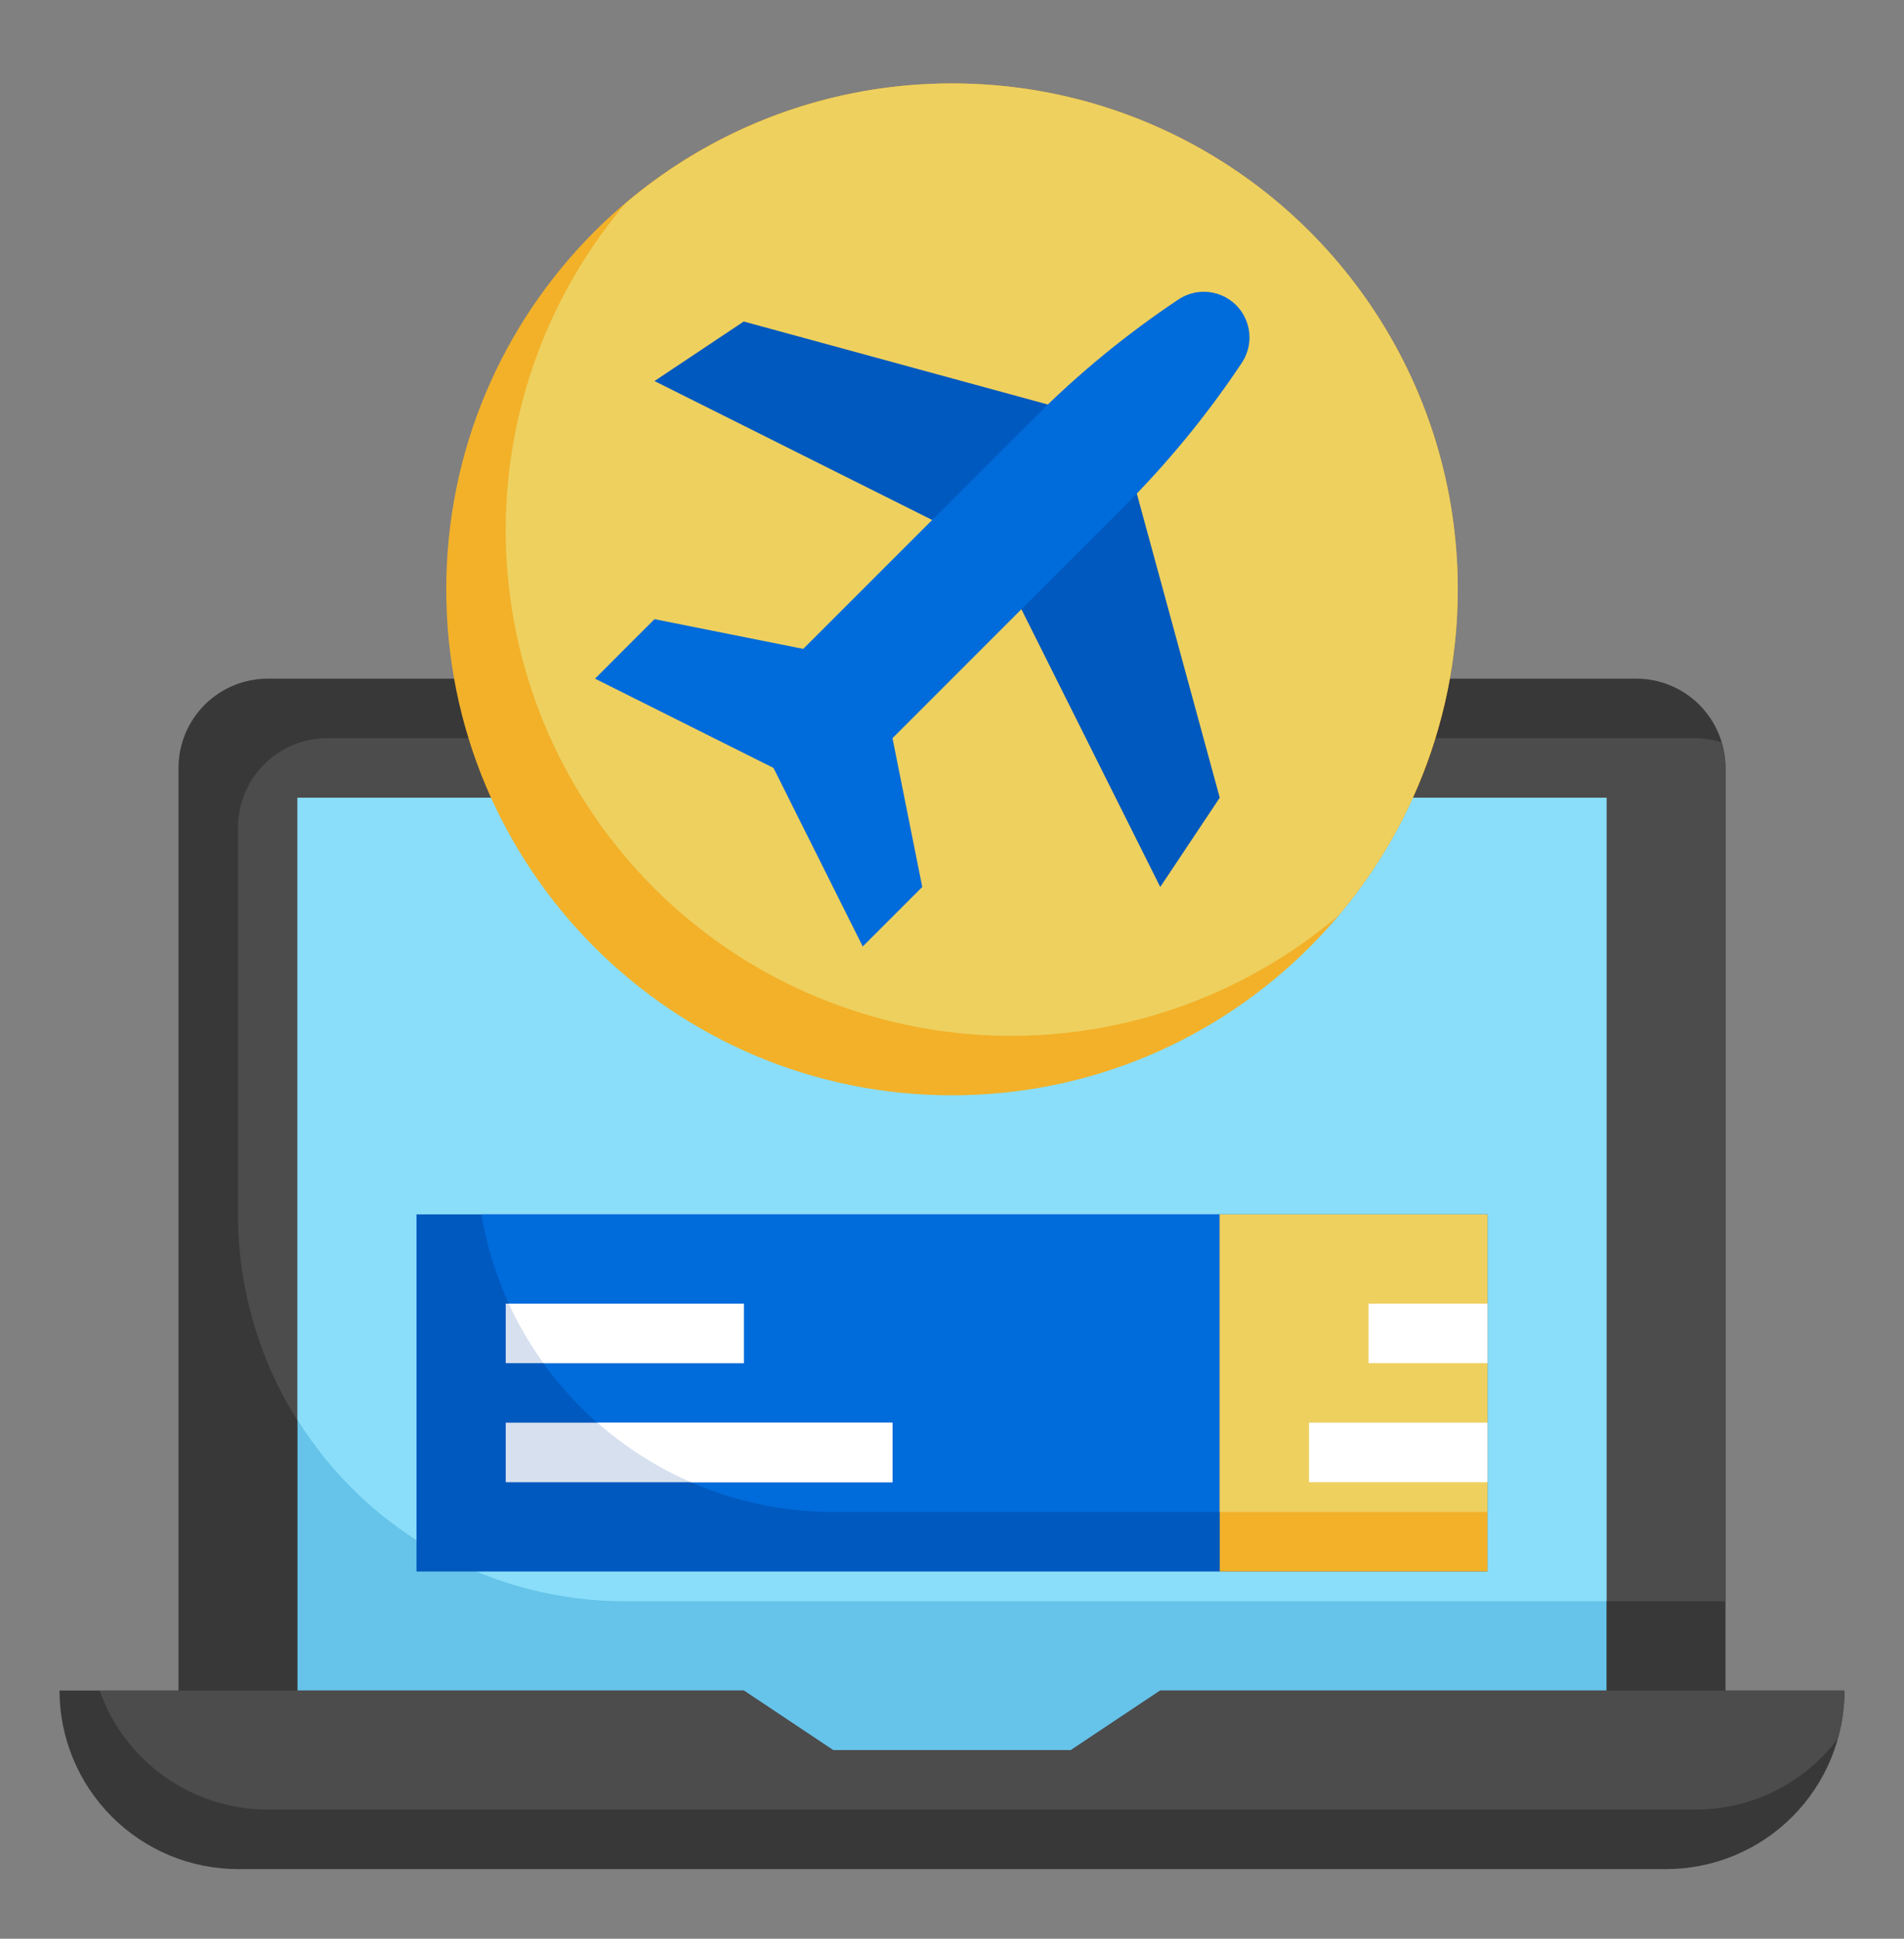 <svg width="56" height="57" viewBox="0 0 56 57" fill="none" xmlns="http://www.w3.org/2000/svg">
<rect x="0" y="0" width="56" height="57" fill="#808080" stroke="none"/>
<path d="M5.25 51.453V22.578C5.25 21.882 5.527 21.215 6.019 20.722C6.511 20.23 7.179 19.953 7.875 19.953H48.125C48.821 19.953 49.489 20.23 49.981 20.722C50.473 21.215 50.75 21.882 50.75 22.578V51.453H5.25Z" fill="#383838"/>
<path d="M50.75 22.578C50.746 22.323 50.705 22.069 50.627 21.826C50.384 21.748 50.13 21.707 49.875 21.703H9.625C8.929 21.703 8.261 21.98 7.769 22.472C7.277 22.965 7 23.632 7 24.328V35.703C7 37.197 7.294 38.676 7.866 40.056C8.438 41.437 9.275 42.69 10.332 43.747C12.465 45.88 15.358 47.078 18.375 47.078H50.75V22.578Z" fill="#4C4C4C"/>
<path d="M8.75 51.453V23.453H47.25V51.453" fill="#66C3E9"/>
<path d="M47.25 23.453H8.75V41.746C9.771 43.378 11.19 44.723 12.874 45.656C14.557 46.588 16.45 47.078 18.375 47.078H47.25V23.453Z" fill="#8ADEF9"/>
<path d="M12.25 35.703H43.75V46.203H12.25V35.703Z" fill="#0059BE"/>
<path d="M24.5 44.453H43.75V35.703H14.158C14.57 38.149 15.835 40.369 17.728 41.971C19.621 43.572 22.02 44.452 24.5 44.453Z" fill="#006BDB"/>
<path d="M35.875 35.703H43.75V46.203H35.875V35.703Z" fill="#F2B129"/>
<path d="M35.875 35.703H43.75V44.453H35.875V35.703Z" fill="#EED05F"/>
<path d="M14.875 38.328H21.875V40.078H14.875V38.328Z" fill="#D7E0EF"/>
<path d="M14.875 41.828H26.25V43.578H14.875V41.828Z" fill="#D7E0EF"/>
<path d="M40.25 38.328H43.75V40.078H40.25V38.328Z" fill="white"/>
<path d="M38.5 41.828H43.75V43.578H38.5V41.828Z" fill="white"/>
<path d="M28 32.203C36.215 32.203 42.875 25.544 42.875 17.328C42.875 9.113 36.215 2.453 28 2.453C19.785 2.453 13.125 9.113 13.125 17.328C13.125 25.544 19.785 32.203 28 32.203Z" fill="#F2B129"/>
<path d="M28 2.453C24.483 2.45 21.079 3.699 18.399 5.977C15.986 8.823 14.733 12.473 14.886 16.201C15.04 19.928 16.59 23.462 19.228 26.1C21.866 28.739 25.4 30.288 29.128 30.442C32.856 30.596 36.505 29.342 39.351 26.93C41.185 24.765 42.361 22.122 42.741 19.311C43.121 16.5 42.689 13.638 41.495 11.065C40.302 8.492 38.397 6.313 36.006 4.787C33.615 3.262 30.837 2.452 28 2.453Z" fill="#EED05F"/>
<path d="M30.041 17.912L34.125 26.078L35.875 23.453L33.435 14.51L30.818 11.893L21.875 9.453L19.25 11.203L27.416 15.287L30.041 17.912Z" fill="#0059BE"/>
<path d="M21.875 38.328H14.962C15.246 38.944 15.588 39.53 15.985 40.078H21.875V38.328Z" fill="white"/>
<path d="M26.25 41.828H17.572C18.392 42.552 19.322 43.143 20.325 43.578H26.25V41.828Z" fill="white"/>
<path d="M36.75 9.921C36.75 10.187 36.671 10.446 36.524 10.667C35.511 12.188 34.349 13.605 33.057 14.897L26.25 21.703L27.125 26.078L25.375 27.828L22.75 22.578L17.5 19.953L19.25 18.203L23.625 19.078L30.432 12.272C31.724 10.979 33.141 9.818 34.661 8.804C34.882 8.657 35.142 8.578 35.407 8.578C35.763 8.578 36.105 8.72 36.357 8.972C36.608 9.224 36.75 9.565 36.75 9.921Z" fill="#006BDB"/>
<path d="M54.25 49.703C54.25 51.096 53.697 52.431 52.712 53.416C51.728 54.4 50.392 54.953 49 54.953H7C5.608 54.951 4.274 54.398 3.29 53.413C2.306 52.429 1.752 51.095 1.75 49.703H21.875L24.5 51.453H31.5L34.125 49.703H54.25Z" fill="#383838"/>
<path d="M34.125 49.703L31.5 51.453H24.5L21.875 49.703H2.929C3.291 50.726 3.961 51.612 4.846 52.239C5.732 52.865 6.79 53.203 7.875 53.203H49.875C50.684 53.203 51.481 53.015 52.206 52.655C52.93 52.294 53.561 51.771 54.049 51.126C54.181 50.663 54.249 50.185 54.25 49.703H34.125Z" fill="#4C4C4C"/>
</svg>
